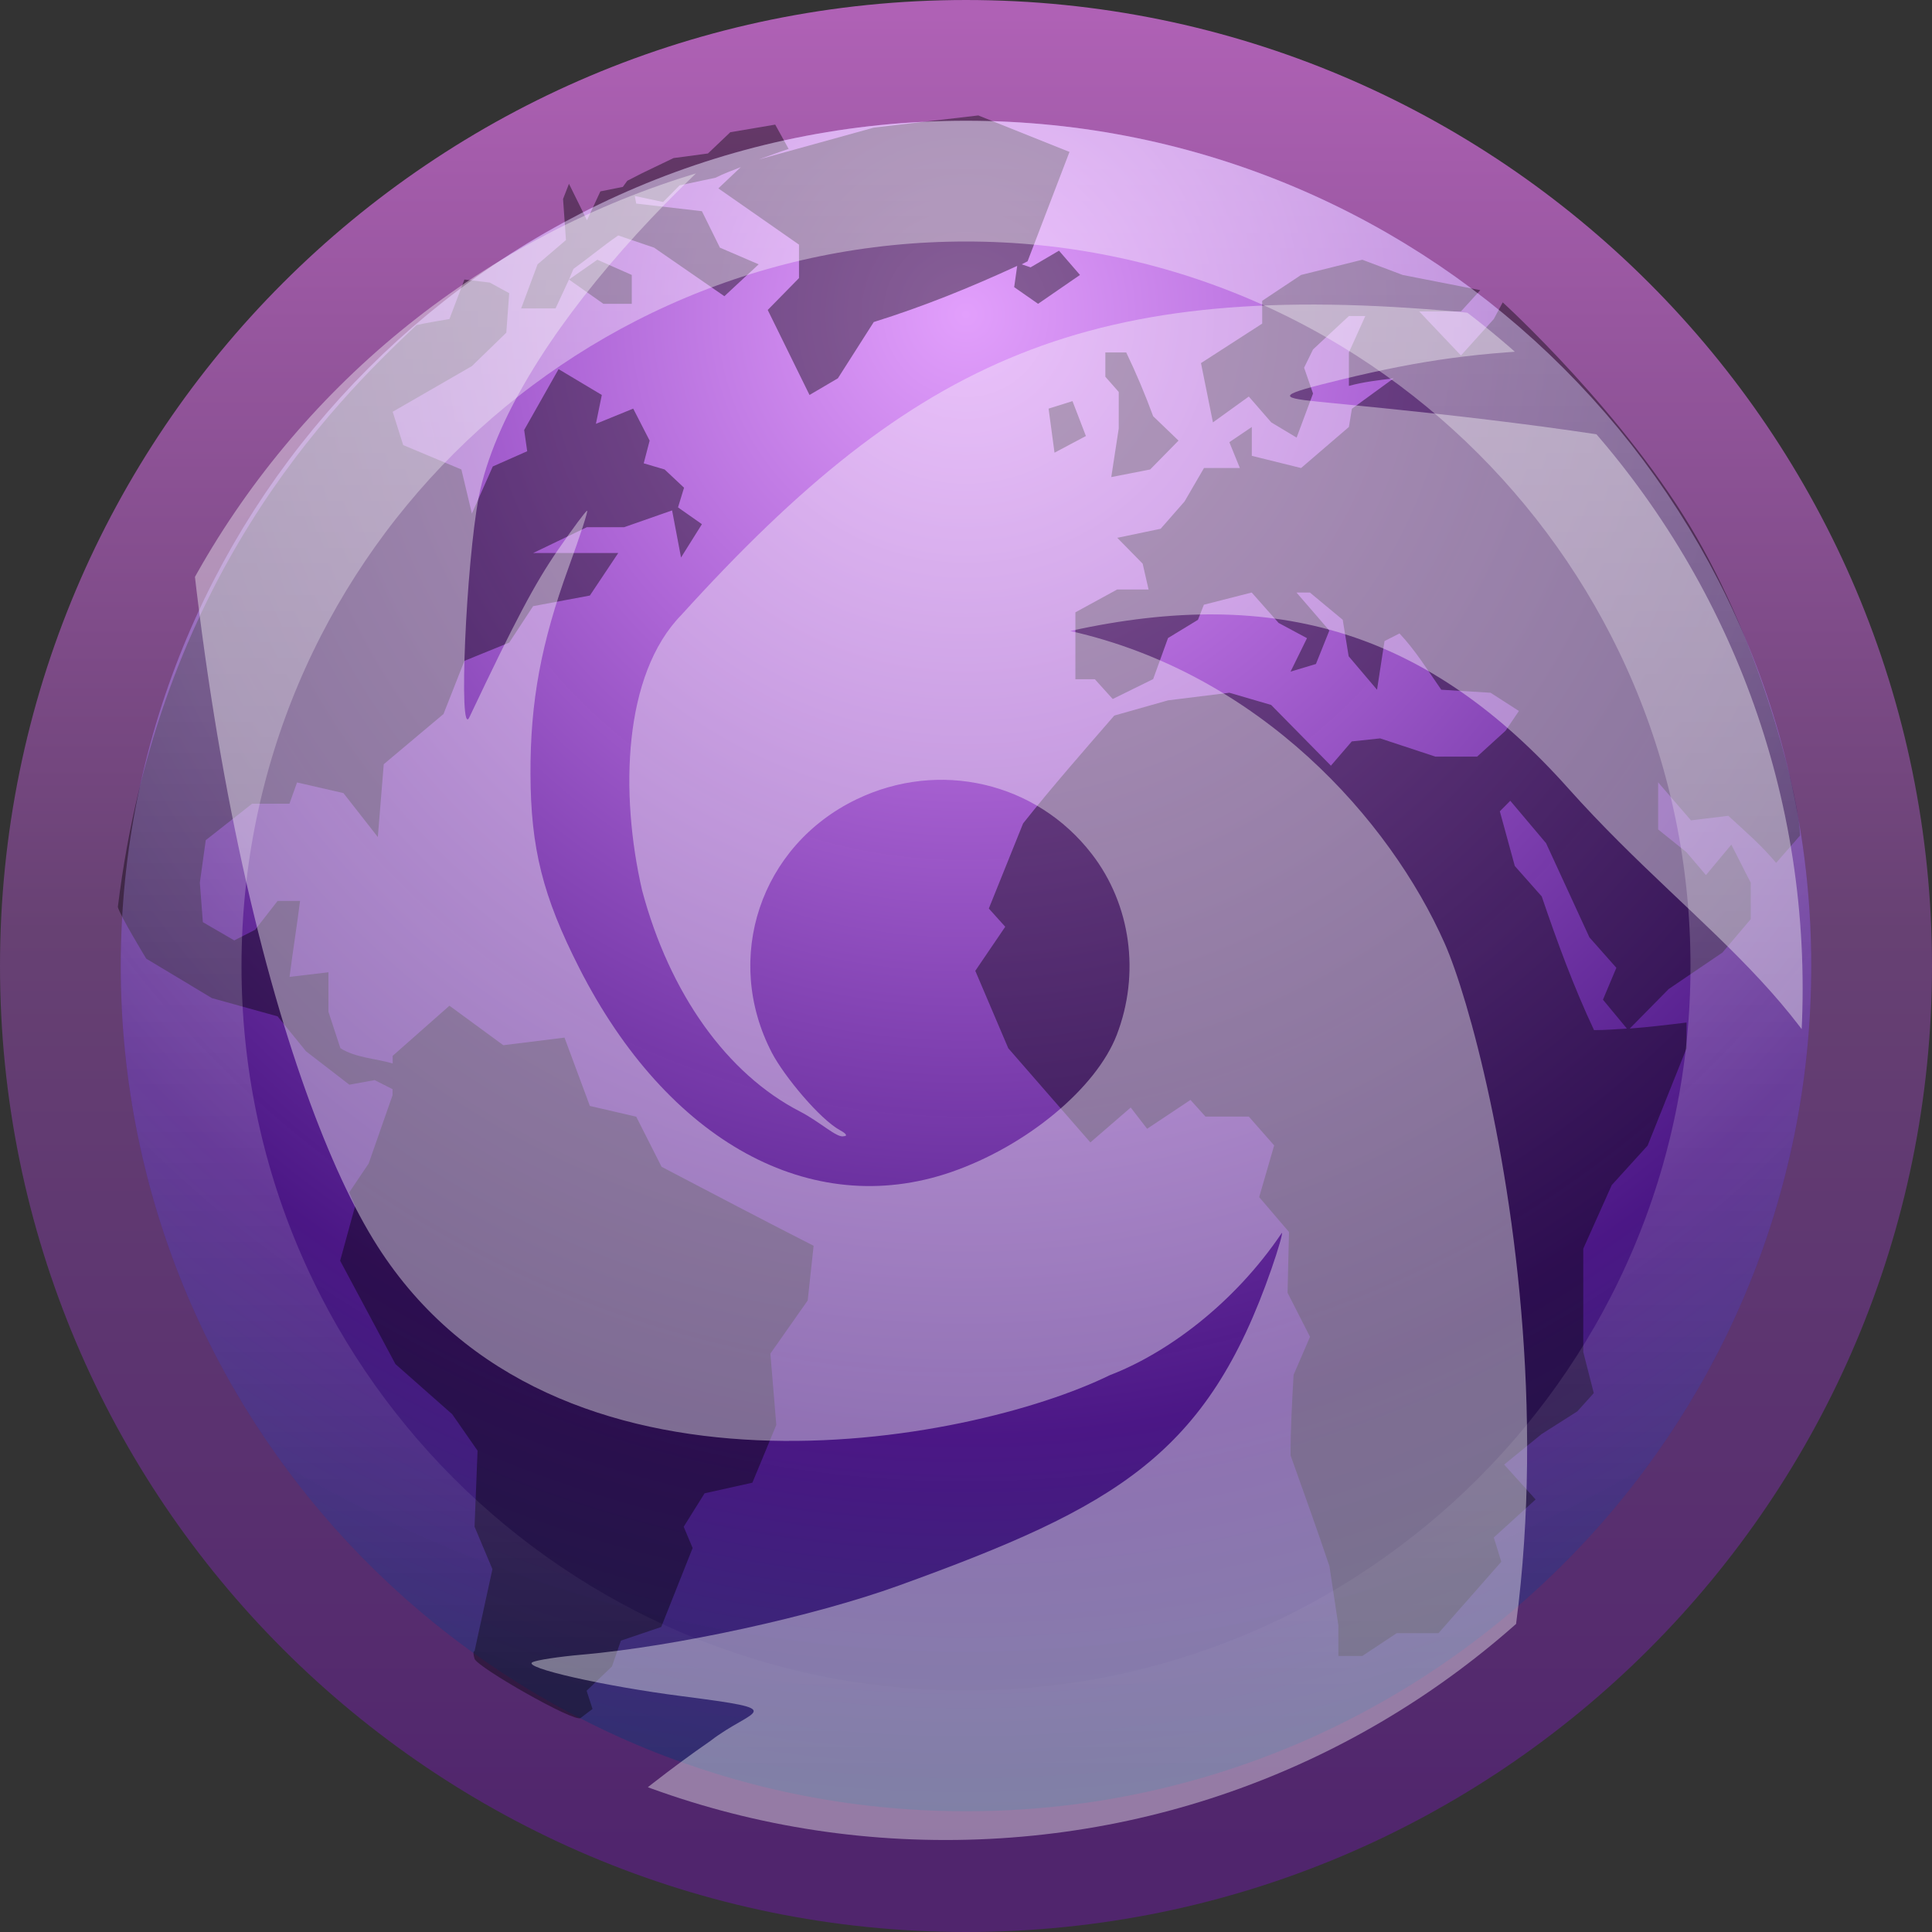 <?xml version="1.0" encoding="UTF-8" standalone="no"?>
<!-- Created with Inkscape (http://www.inkscape.org/) -->

<svg
   xmlns:dc="http://purl.org/dc/elements/1.1/"
   xmlns:cc="http://creativecommons.org/ns#"
   xmlns:rdf="http://www.w3.org/1999/02/22-rdf-syntax-ns#"
   xmlns:svg="http://www.w3.org/2000/svg"
   xmlns="http://www.w3.org/2000/svg"
   xmlns:xlink="http://www.w3.org/1999/xlink"
   xmlns:sodipodi="http://sodipodi.sourceforge.net/DTD/sodipodi-0.dtd"
   xmlns:inkscape="http://www.inkscape.org/namespaces/inkscape"
   width="16px"
   height="16px"
   id="svg2555"
   sodipodi:version="0.32"
   inkscape:version="0.92.2 5c3e80d, 2017-08-06"
   sodipodi:docname="com.github.bleakgrey.transporter.svg"
   inkscape:output_extension="org.inkscape.output.svg.inkscape"
   version="1.1">
  <rect width="100%" height="100%" fill="#333333" stroke="none"/>
  <defs
     id="defs2557">
    <radialGradient
       cx="61.24"
       cy="-8.726"
       r="9.755"
       fx="61.24"
       fy="-8.726"
       id="radialGradient2481"
       xlink:href="#linearGradient2867-449-88-871-390-598-476-591-434-148-6"
       gradientUnits="userSpaceOnUse"
       gradientTransform="matrix(0,1.355,-1.355,0,-3.825,-80.384)" />
    <linearGradient
       x1="20"
       y1="43"
       x2="20"
       y2="2.689"
       id="linearGradient2483"
       xlink:href="#linearGradient3707-319-631"
       gradientUnits="userSpaceOnUse"
       gradientTransform="matrix(0.377,0,0,0.377,-1.196,-0.896)" />
    <linearGradient
       id="linearGradient3707-319-631">
      <stop
         id="stop4637"
         style="stop-color:#50256d;stop-opacity:1"
         offset="0" />
      <stop
         id="stop4639"
         style="stop-color:#674173;stop-opacity:1"
         offset="0.5" />
      <stop
         id="stop4641"
         style="stop-color:#af61b5;stop-opacity:1"
         offset="1" />
    </linearGradient>
    <linearGradient
       id="linearGradient4873">
      <stop
         id="stop4875"
         style="stop-color:#ffffff;stop-opacity:1"
         offset="0" />
      <stop
         id="stop4877"
         style="stop-color:#ffffff;stop-opacity:0"
         offset="1" />
    </linearGradient>
    <linearGradient
       y2="5.468"
       x2="63.397"
       y1="-12.489"
       x1="63.397"
       gradientTransform="matrix(0.743,0,0,0.743,-38.23,10.609)"
       gradientUnits="userSpaceOnUse"
       id="linearGradient3029"
       xlink:href="#linearGradient4873"
       inkscape:collect="always" />
    <linearGradient
       id="linearGradient2867-449-88-871-390-598-476-591-434-148-6">
      <stop
         offset="0"
         style="stop-color:#e29ffc;stop-opacity:1"
         id="stop4627-7" />
      <stop
         offset="0.262"
         style="stop-color:#ad65d6;stop-opacity:1"
         id="stop4629-5" />
      <stop
         offset="0.705"
         style="stop-color:#4c158a;stop-opacity:0.946"
         id="stop4631-3" />
      <stop
         offset="1"
         style="stop-color:#273567;stop-opacity:1"
         id="stop4633-5" />
    </linearGradient>
    <clipPath
       id="clipPath1093-6-9-0-8"
       clipPathUnits="userSpaceOnUse">
      <path
         inkscape:connector-curvature="0"
         style="opacity:1;fill:#000000;fill-opacity:1;stroke:none;stroke-width:1;stroke-miterlimit:4;stroke-dasharray:none;stroke-opacity:1"
         id="path1095-2-2-6-7"
         d="m 284.579,38.36 c 0,27.24 -21.768,49.323 -48.617,49.323 -26.851,0 -48.618,-22.083 -48.618,-49.323 0,-27.239 21.767,-49.319 48.618,-49.319 26.848,0 48.617,22.08 48.617,49.319 z" />
    </clipPath>
  </defs>
  <sodipodi:namedview
     id="base"
     pagecolor="#ffffff"
     bordercolor="#666666"
     borderopacity="1.0"
     inkscape:pageopacity="0.0"
     inkscape:pageshadow="2"
     inkscape:zoom="0.98101352"
     inkscape:cx="-34.295503"
     inkscape:cy="97.144778"
     inkscape:current-layer="layer1"
     showgrid="true"
     inkscape:grid-bbox="true"
     inkscape:document-units="px"
     inkscape:window-width="1366"
     inkscape:window-height="744"
     inkscape:window-x="0"
     inkscape:window-y="24"
     inkscape:window-maximized="1" />
  <g
     id="layer1"
     inkscape:label="Layer 1"
     inkscape:groupmode="layer">
    <g
       id="layer1-3">
      <path
         inkscape:connector-curvature="0"
         d="M 15.5,8 C 15.5,12.142 12.142,15.5 8,15.5 3.858,15.5 0.5,12.142 0.5,8 0.5,3.858 3.858,0.5 8,0.5 12.142,0.5 15.5,3.858 15.5,8 l 0,0 z"
         id="path6495"
         style="fill:url(#radialGradient2481);fill-opacity:1.0;fill-rule:nonzero;stroke:url(#linearGradient2483);stroke-width:1;stroke-miterlimit:4;stroke-dasharray:none" />
      <path
         inkscape:connector-curvature="0"
         d="M 8.102,0.956 7.236,1.057 6.283,1.321 C 6.365,1.292 6.447,1.261 6.531,1.233 L 6.42,1.032 6.048,1.095 5.863,1.271 5.578,1.309 5.318,1.434 5.195,1.497 5.158,1.548 4.972,1.585 4.861,1.824 4.712,1.522 4.663,1.648 4.687,1.988 4.452,2.189 4.316,2.554 l 0.285,0 0.111,-0.239 0.037,-0.088 C 4.874,2.137 4.993,2.037 5.12,1.95 L 5.417,2.051 C 5.611,2.184 5.805,2.32 5.999,2.453 L 6.283,2.189 5.962,2.051 5.813,1.749 5.269,1.686 5.257,1.623 5.492,1.673 5.628,1.535 5.925,1.472 C 5.995,1.437 6.064,1.412 6.135,1.384 l -0.186,0.176 0.668,0.466 0,0.277 L 6.358,2.567 6.704,3.271 6.939,3.133 7.236,2.667 C 7.654,2.536 8.03,2.383 8.424,2.202 L 8.399,2.378 8.597,2.516 8.944,2.277 8.77,2.076 8.535,2.214 8.461,2.189 c 0.017,-0.008 0.032,-0.017 0.049,-0.025 L 8.857,1.258 8.102,0.956 z M 4.712,2.315 l 0.285,0.201 0.235,0 0,-0.239 -0.285,-0.126 -0.235,0.164 0,0 z m 6.57,-0.164 -0.507,0.126 -0.322,0.214 0,0.189 -0.507,0.327 0.099,0.491 0.297,-0.214 0.186,0.214 0.21,0.126 0.136,-0.365 -0.074,-0.214 0.074,-0.151 0.297,-0.277 0.136,0 -0.136,0.302 0,0.277 c 0.122,-0.034 0.246,-0.047 0.371,-0.063 l -0.346,0.252 -0.025,0.151 -0.396,0.34 -0.408,-0.101 0,-0.239 -0.186,0.126 0.087,0.214 -0.297,0 -0.161,0.277 -0.198,0.226 -0.359,0.075 0.21,0.214 0.049,0.214 -0.26,0 -0.346,0.189 0,0.554 0.161,0 0.148,0.164 L 9.55,5.624 9.673,5.284 9.921,5.133 9.97,5.008 l 0.396,-0.101 0.223,0.252 0.235,0.126 -0.136,0.277 0.21,-0.063 0.111,-0.277 -0.272,-0.315 0.111,0 0.272,0.226 0.049,0.302 0.235,0.277 0.062,-0.403 0.124,-0.063 c 0.132,0.139 0.236,0.309 0.346,0.466 l 0.408,0.025 0.235,0.151 -0.111,0.164 -0.235,0.214 -0.346,0 L 11.43,6.115 11.195,6.14 11.022,6.341 10.527,5.838 10.181,5.737 9.673,5.8 9.228,5.926 C 8.974,6.219 8.714,6.515 8.473,6.819 L 8.189,7.524 8.325,7.675 8.077,8.04 8.35,8.681 C 8.576,8.942 8.804,9.201 9.03,9.461 l 0.334,-0.289 0.136,0.176 0.359,-0.239 0.124,0.138 0.359,0 0.21,0.239 -0.124,0.428 0.247,0.289 -0.012,0.503 0.186,0.365 -0.136,0.315 c -0.013,0.226 -0.025,0.441 -0.025,0.667 0.109,0.306 0.219,0.611 0.322,0.918 l 0.074,0.491 0,0.252 0.198,0 0.285,-0.189 0.346,0 0.52,-0.591 -0.062,-0.201 0.346,-0.315 -0.26,-0.289 0.309,-0.252 0.297,-0.189 0.136,-0.151 -0.087,-0.34 c 0,-0.286 10e-7,-0.57 0,-0.856 L 13.348,9.814 13.645,9.487 l 0.322,-0.805 0,-0.214 C 13.807,8.488 13.653,8.506 13.497,8.518 l 0.322,-0.327 0.445,-0.302 0.235,-0.277 0,-0.302 C 14.445,7.208 14.392,7.098 14.338,6.995 l -0.21,0.252 -0.161,-0.189 -0.235,-0.189 0,-0.39 0.272,0.315 0.309,-0.038 c 0.14,0.129 0.274,0.243 0.396,0.39 l 0.198,-0.226 c 0,-0.244 -0.27,-1.447 -0.854,-2.466 C 13.47,3.436 12.445,2.504 12.445,2.504 l -0.074,0.138 -0.272,0.302 -0.346,-0.365 0.346,0 L 12.259,2.403 11.616,2.277 11.282,2.151 z M 3.846,2.315 3.722,2.642 c 0,0 -0.217,0.036 -0.272,0.05 C 2.74,3.358 1.309,4.8 0.976,7.511 0.989,7.574 1.211,7.939 1.211,7.939 l 0.544,0.327 0.544,0.151 0.235,0.289 0.359,0.277 0.21,-0.038 0.148,0.075 0,0.05 -0.198,0.566 -0.161,0.239 0.049,0.113 -0.124,0.453 0.458,0.856 0.47,0.415 0.21,0.302 -0.025,0.629 0.148,0.352 -0.148,0.679 c 0,0 -0.02,-0.006 0,0.063 0.02,0.069 0.827,0.53 0.878,0.491 0.051,-0.04 0.099,-0.075 0.099,-0.075 l -0.049,-0.151 0.21,-0.201 0.074,-0.214 0.334,-0.113 0.26,-0.654 -0.074,-0.176 0.173,-0.277 0.396,-0.088 0.198,-0.478 -0.049,-0.591 0.309,-0.44 0.049,-0.453 C 6.317,10.103 5.9,9.883 5.479,9.663 L 5.269,9.248 4.885,9.159 4.675,8.593 4.168,8.656 3.722,8.329 3.252,8.744 l 0,0.063 C 3.111,8.766 2.945,8.76 2.819,8.681 l -0.099,-0.302 0,-0.327 -0.322,0.038 c 0.026,-0.208 0.061,-0.421 0.087,-0.629 l -0.186,0 -0.186,0.239 -0.173,0.088 -0.26,-0.151 -0.025,-0.327 0.049,-0.352 0.384,-0.302 0.309,0 L 2.46,6.48 2.844,6.568 3.129,6.932 3.178,6.329 3.673,5.913 3.846,5.473 4.217,5.322 4.415,5.02 4.885,4.932 5.12,4.58 c -0.233,0 -0.473,0 -0.705,0 l 0.445,-0.214 0.309,0 L 5.566,4.227 5.64,4.617 5.813,4.341 5.615,4.202 5.665,4.039 5.504,3.888 5.331,3.837 5.38,3.649 5.244,3.384 4.935,3.51 4.984,3.271 4.626,3.057 4.341,3.561 4.366,3.737 4.081,3.863 3.908,4.253 3.821,3.888 3.339,3.686 3.252,3.41 3.908,3.032 4.193,2.755 4.217,2.428 4.056,2.34 3.846,2.315 l -3.9e-6,-5e-7 z m 5.308,0.604 0,0.201 0.111,0.126 0,0.302 L 9.203,3.951 9.525,3.888 9.76,3.649 9.55,3.447 C 9.482,3.263 9.412,3.096 9.327,2.919 l -0.173,0 z M 8.882,3.322 8.684,3.384 8.733,3.749 8.993,3.611 8.882,3.322 l 0,0 z m 3.625,3.309 0.297,0.352 0.359,0.78 0.223,0.252 -0.111,0.264 0.198,0.239 c -0.091,0.006 -0.179,0.013 -0.272,0.013 -0.17,-0.362 -0.304,-0.728 -0.433,-1.107 l -0.223,-0.252 -0.124,-0.453 0.087,-0.088 0,-1.3e-6 z"
         id="path6534"
         style="opacity:0.4;fill:#000000;fill-opacity:1;fill-rule:nonzero;stroke:none" />
      <path
         inkscape:connector-curvature="0"
         d="M 14.5,8 C 14.5,11.59 11.59,14.5 8,14.5 4.41,14.5 1.5,11.59 1.5,8 c 0,-3.59 2.91,-6.5 6.5,-6.5 3.59,0 6.5,2.91 6.5,6.5 l 0,0 z"
         id="path2451"
         style="opacity:0.4;fill:none;stroke:url(#linearGradient3029);stroke-width:1;stroke-miterlimit:4;stroke-opacity:1;stroke-dasharray:none" />
    </g>
    <g
       clip-path="url(#clipPath1093-6-9-0-8)"
       style="opacity:0.4;fill:#fbfbfb;fill-opacity:1;stroke:none;stroke-width:6.921;stroke-opacity:1"
       transform="matrix(-0.146,0,0,-0.143,42.281,13.671)"
       id="g1048-9-0-6">
      <path
         style="fill:#fbfbfb;fill-opacity:1;stroke:none;stroke-width:6.921;stroke-linecap:round;stroke-linejoin:round;stroke-opacity:1;paint-order:stroke fill markers"
         d="m 182.903,25.861 c 2.27,11.278 10.092,15.347 17.73,24.08 7.864,8.992 16.484,11.774 28.254,9.117 -10.762,-2.47 -18.137,-10.938 -21.241,-18.099 -2.702,-6.234 -10.453,-38.881 3.034,-60.71 h 37.487 26 c -10.878,0.818 -15.694,8.066 -24.876,14.536 -2.355,1.867 -4.69,1.757 1.61,2.583 4.452,0.583 9.075,1.654 8.495,1.967 -0.231,0.125 -1.497,0.323 -2.813,0.44 -5.314,0.473 -13.128,2.213 -17.983,4.006 -12.393,4.575 -17.472,7.595 -21.129,18.345 -0.388,1.141 -0.651,2.075 -0.585,2.075 2.713,-4.115 6.542,-6.984 9.76,-8.241 8,-4 31.536,-8.53 41.536,7.47 5.3,8.48 11.756,31.372 11.803,64.964 0,0 -0.933,3.298 -3.47,4.512 -1.543,0.738 -4.265,0.738 -4.265,0.738 -10.801,0 -31.821,-0.058 -31.751,-0.128 9.229,-6.308 20.171,-17.772 21.935,-26.653 0.732,-3.929 1.162,-14.145 0.538,-12.802 -2.606,5.613 -3.713,7.749 -5.013,9.675 -0.849,1.258 -1.598,2.287 -1.666,2.287 -0.067,0 0.401,-1.467 1.041,-3.261 1.572,-4.406 2.187,-7.8 2.172,-11.99 -0.015,-4.295 -0.7,-7.078 -2.758,-11.214 -5.007,-10.061 -13.151,-14.63 -21.097,-11.838 -4.27,1.501 -8.234,4.853 -9.402,7.95 -1.336,3.545 -0.798,7.54 1.411,10.467 3.15,4.174 8.661,5.482 13.356,3.171 5.458,-2.687 7.587,-9.211 4.792,-14.684 -0.678,-1.328 -2.713,-3.848 -3.878,-4.488 -0.34,-0.187 -0.423,-0.332 -0.193,-0.337 0.375,-0.121 1.338,0.83 2.479,1.43 4.146,2.179 7.399,6.831 8.96,12.815 1.265,5.62 1.072,12.496 -2.228,15.943 -13.278,14.951 -23.21,19.506 -44.179,17.547 -3.001,-0.295 -10.519,-1.598 -10.791,-1.871 -0.064,-0.064 2.074,-0.191 4.751,-0.283 4.924,-0.168 8.17,-0.615 12.792,-1.762 3.521,-0.874 3.687,-1.035 1.313,-1.279 -8.388,-0.862 -39.217,-3.6 -35.894,-10.992 l 0.027,-1.161 v -33 l -0.133,-27.109 c 2.133,18.109 3.321,21.352 4.07,25.787 z"
         id="path927-3-1-2-1"
         inkscape:connector-curvature="0"
         sodipodi:nodetypes="cscsccccsccscccscssccscsscssssssccscccsssssccccc" />
    </g>
  </g>
</svg>
